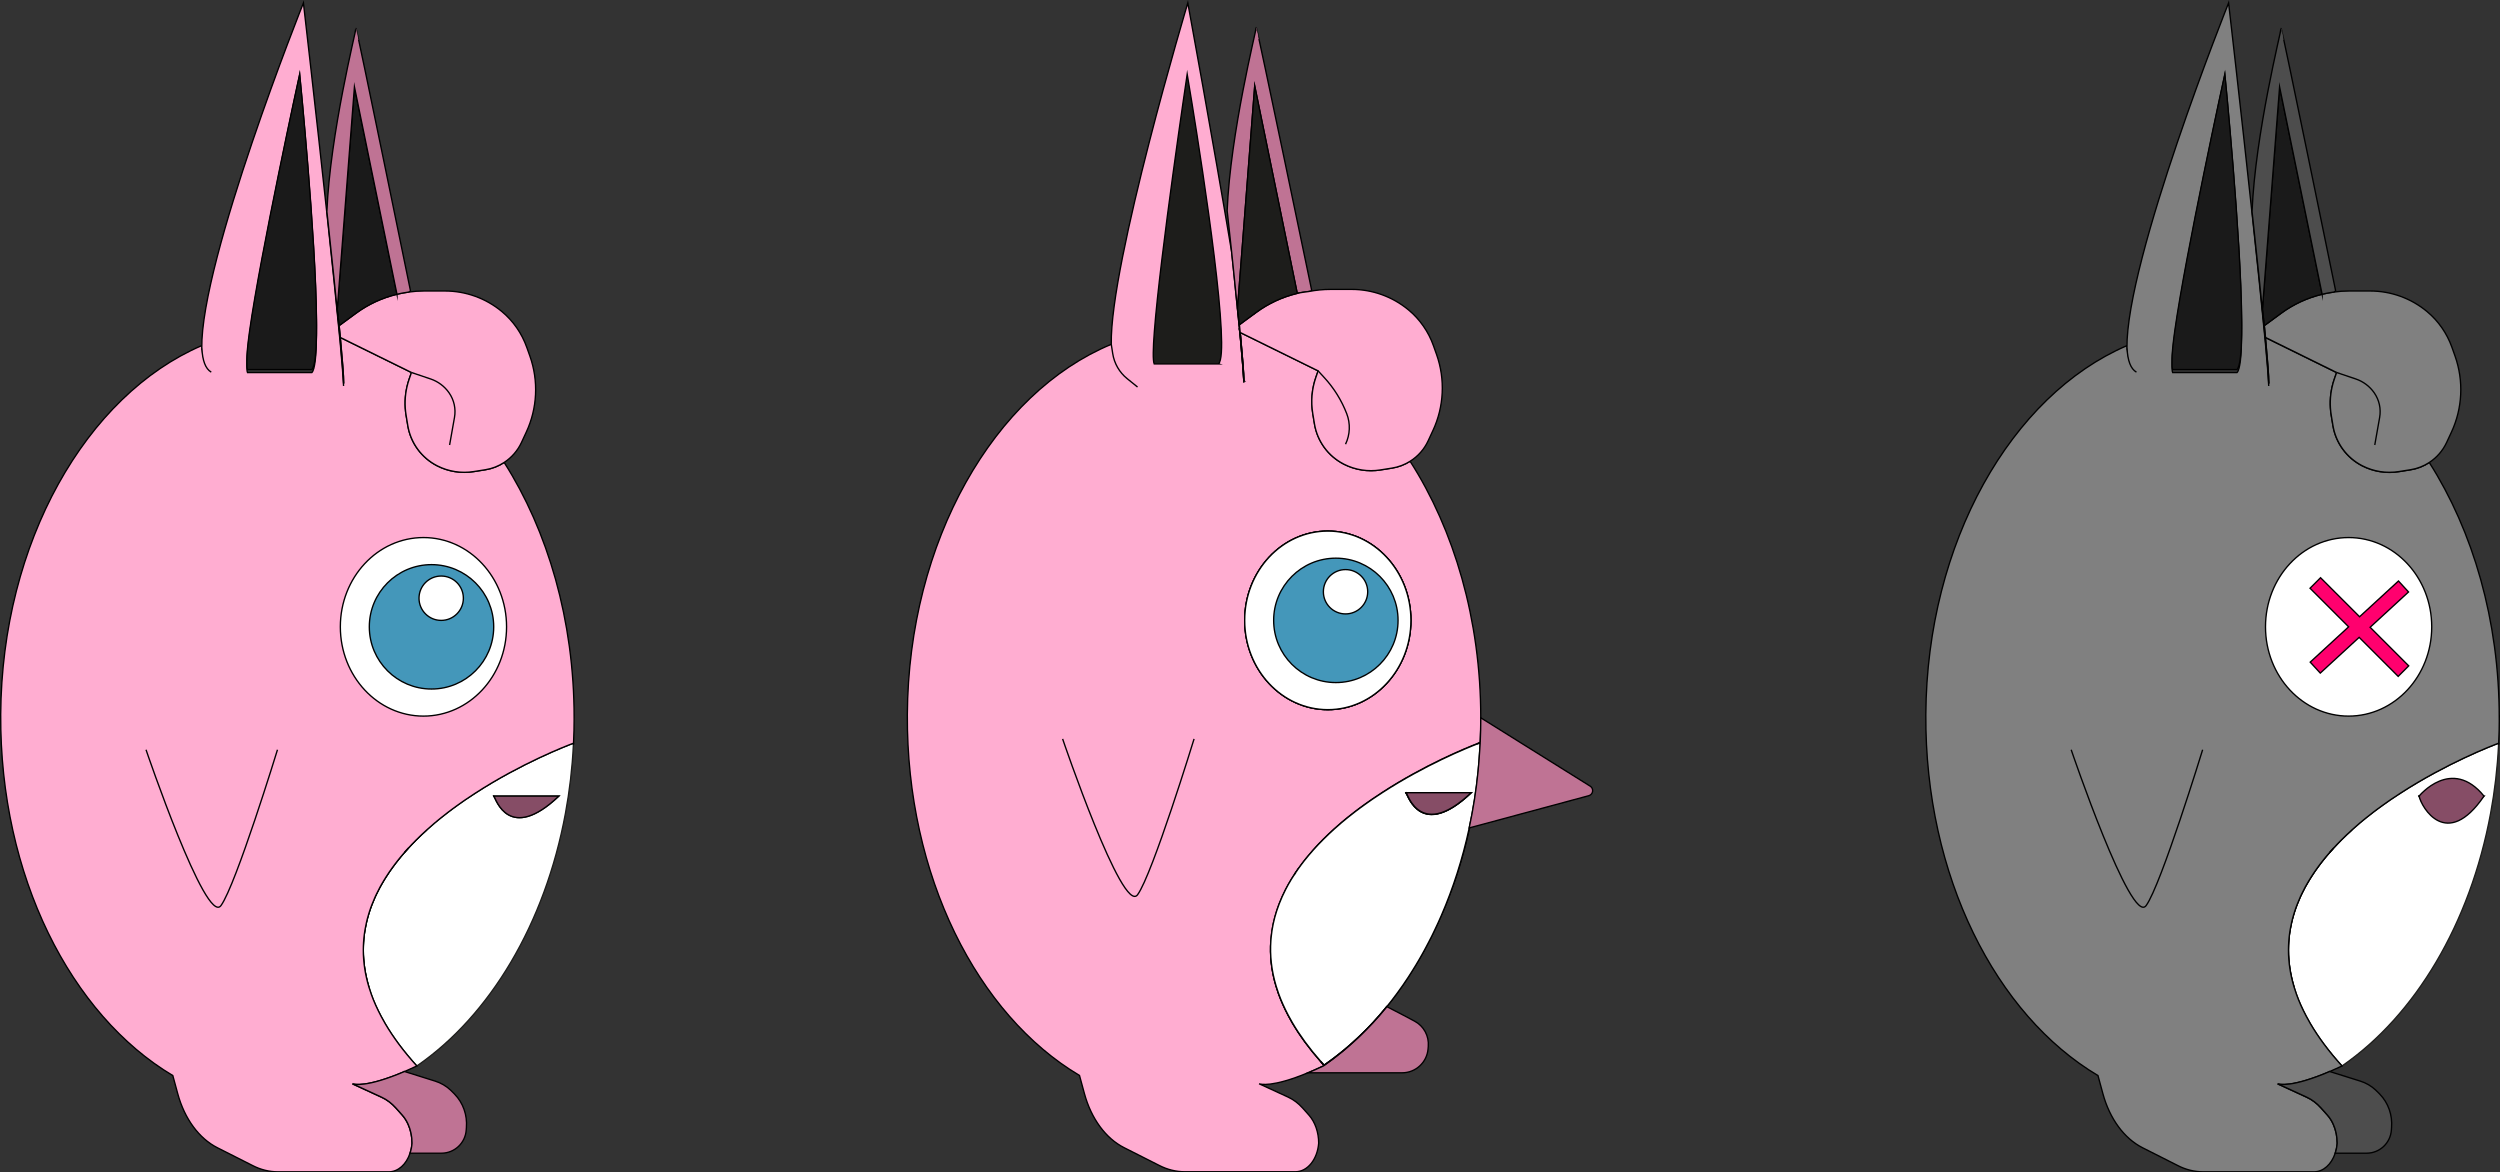 <?xml version="1.0" encoding="UTF-8"?>
<svg id="Calque_2" xmlns="http://www.w3.org/2000/svg" viewBox="0 0 1818.03 852.63">
  <rect x="0" y="0" width="1818.03" height="852.63" fill="#333333" stroke="none"/>
  <defs>
    <style>
      .cls-1 {
        fill: none;
      }

      .cls-1, .cls-2, .cls-3, .cls-4, .cls-5, .cls-6, .cls-7, .cls-8, .cls-9, .cls-10, .cls-11, .cls-12 {
        stroke-miterlimit: 10;
      }

      .cls-1, .cls-2, .cls-3, .cls-4, .cls-5, .cls-6, .cls-8, .cls-9, .cls-10, .cls-11, .cls-12 {
        stroke: #000;
      }

      .cls-2 {
        fill: gray;
      }

      .cls-3, .cls-7 {
        fill: #fff;
      }

      .cls-4 {
        fill: #bf7394;
      }

      .cls-5 {
        fill: #864d66;
      }

      .cls-6 {
        fill: #1a1a1a;
      }

      .cls-7 {
        stroke: #1d1d1b;
      }

      .cls-8 {
        fill: #4497ba;
      }

      .cls-9 {
        fill: #1d1d1b;
      }

      .cls-10 {
        fill: #ffadd1;
      }

      .cls-11 {
        fill: #ff006e;
      }

      .cls-12 {
        fill: #4d4d4d;
      }
    </style>
  </defs>
  <g id="personnages">
    <g id="rondoudou">
      <g id="grodoudou_death">
        <g>
          <g>
            <path class="cls-7" d="M359.19,578.93h47.21c-36.11,34.24-45.85,2.11-47.21,0ZM345.5,576.88c-2.4,1.52-4.8,3.12-7.21,4.78-.13.08-.24.16-.37.27-.59.43-1.17.83-1.76,1.23-1.2.8-2.38,1.63-3.55,2.51-1.07.75-2.13,1.52-3.2,2.32-.11.08-.21.16-.32.24-1.07.8-2.13,1.6-3.2,2.4-1.76,1.33-3.5,2.72-5.23,4.11-.56.45-1.15.93-1.71,1.39-.11.08-.21.16-.29.24-.93.77-1.84,1.52-2.78,2.3-1.81,1.57-3.63,3.15-5.42,4.75-2.7,2.43-5.31,4.91-7.85,7.45-2.05,2.05-4.08,4.16-6.03,6.32-.64.69-1.31,1.41-1.95,2.13v.03c-.21.24-.4.45-.59.69-.91,1.04-1.81,2.08-2.7,3.15-.48.56-.93,1.15-1.39,1.71-.29.37-.59.75-.88,1.12-.61.75-1.2,1.49-1.76,2.27-.59.75-1.15,1.52-1.71,2.3-.13.19-.29.4-.43.59-.69.96-1.39,1.95-2.05,2.91-.8,1.2-1.57,2.38-2.35,3.58-.51.8-1.01,1.6-1.49,2.4-.51.8-.99,1.63-1.44,2.43-.48.8-.93,1.63-1.39,2.43-.96,1.76-1.87,3.55-2.72,5.36-.29.61-.59,1.23-.88,1.87-.83,1.81-1.6,3.66-2.3,5.5-.35.85-.64,1.68-.96,2.54-.35.99-.69,2-1.01,3.02-.24.77-.51,1.6-.72,2.4-.53,1.79-1.01,3.58-1.41,5.42-.37,1.57-.69,3.2-.96,4.8-.11.59-.19,1.15-.27,1.71-.11.61-.19,1.2-.27,1.79-.13.93-.24,1.89-.32,2.83-.11.85-.19,1.73-.21,2.62-.03.08-.03.13-.03.21v.03c-.05.96-.11,1.89-.13,2.86-.03.96-.05,1.95-.05,2.91,0,1.12.03,2.27.05,3.44.05.91.11,1.81.16,2.72,0,.21.03.43.05.61.08,1.09.19,2.16.29,3.26.03.08.03.19.03.29l.4,2.96c.16,1.12.37,2.24.56,3.39.21,1.15.45,2.3.72,3.44.51,2.3,1.12,4.59,1.81,6.94,0,0,.03.03.03.05.53,1.68,1.09,3.39,1.68,5.1.93,2.62,1.97,5.23,3.15,7.87,1.2,2.67,2.51,5.36,3.95,8.09.93,1.76,1.92,3.55,2.96,5.34,5.84,9.98,13.45,20.28,23.08,30.9,53.16-36.64,93.22-103.41,108.08-183.77,2.99-16.12,4.96-32.77,5.79-49.85.03-.29.03-.56.05-.85v-.24c-4.96,1.84-37.68,14.44-71.58,36.43Z"/>
            <path class="cls-10" d="M302.6,610.86c-28.24,28.24-47.13,64.26-34.32,106.96-12.94-42.78,6.03-78.84,34.32-106.96Z"/>
            <path class="cls-10" d="M302.6,610.86c2.54-2.59,5.15-5.04,7.85-7.45-2.7,2.43-5.31,4.91-7.85,7.45Z"/>
            <path class="cls-10" d="M417.53,521.98c0,6.19-.16,12.36-.45,18.47-4.96,1.84-37.68,14.44-71.58,36.43-2.4,1.52-4.8,3.12-7.21,4.78-.13.08-.24.16-.37.27-.59.37-1.17.8-1.76,1.23-1.2.8-2.38,1.63-3.55,2.51-1.07.75-2.13,1.52-3.2,2.32-.11.08-.21.16-.32.24-1.07.8-2.13,1.6-3.2,2.4-1.76,1.33-3.5,2.72-5.23,4.11-.56.45-1.15.93-1.71,1.39-.11.08-.21.16-.29.24-.93.77-1.84,1.52-2.78,2.3-1.81,1.55-3.63,3.12-5.42,4.75-2.7,2.43-5.31,4.91-7.85,7.45-2.05,2.05-4.08,4.16-6.03,6.32-.64.69-1.31,1.41-1.95,2.13v.03c-.21.24-.4.45-.59.69-.91,1.04-1.81,2.08-2.7,3.15-.48.56-.93,1.15-1.39,1.71-.29.37-.59.75-.88,1.12-.61.75-1.2,1.49-1.76,2.27-.59.75-1.15,1.52-1.71,2.3-.13.19-.29.4-.43.59-.72.96-1.39,1.92-2.05,2.91-.83,1.2-1.6,2.38-2.35,3.58-.53.8-1.01,1.6-1.49,2.4-.51.8-.99,1.6-1.44,2.43-.48.8-.93,1.63-1.39,2.43-.96,1.76-1.87,3.55-2.72,5.36-.32.61-.61,1.25-.88,1.87-.83,1.81-1.6,3.66-2.3,5.5-.35.85-.64,1.68-.96,2.54-.35.99-.69,2-1.01,3.02-.24.77-.51,1.6-.72,2.4-.53,1.79-1.01,3.58-1.41,5.42-.37,1.57-.69,3.18-.96,4.8-.11.59-.19,1.15-.27,1.71-.11.59-.19,1.17-.27,1.79-.13.93-.24,1.87-.32,2.83-.08.85-.16,1.73-.21,2.62-.03.08-.03.13-.03.21v.03c-.05.93-.11,1.89-.13,2.86-.03.96-.05,1.92-.05,2.91,0,1.12.03,2.27.05,3.44.05.91.11,1.81.16,2.72,0,.21.03.43.05.61.05,1.09.16,2.16.29,3.26.03.08.03.19.03.29.11.99.24,1.97.4,2.96.16,1.12.37,2.24.56,3.39.21,1.15.45,2.3.72,3.44.51,2.3,1.12,4.59,1.81,6.94,0,0,.03.03.03.05.53,1.68,1.09,3.39,1.68,5.1.93,2.62,1.97,5.23,3.15,7.87,1.2,2.67,2.51,5.36,3.95,8.09.93,1.76,1.92,3.55,2.96,5.34,5.84,9.98,13.45,20.28,23.08,30.9-3.2,1.52-6.19,2.86-8.99,4.06h-.03v.03c-27.81,11.88-36.8,9.29-37.82,8.91l21.24,9.77c3.79,1.73,7.31,4.38,10.41,7.85l4.62,5.18c1.65,1.87,3.07,4.06,4.16,6.49,1.89,4.14,2.91,8.94,2.91,13.9-.19,2.59-.69,5.02-1.47,7.29-2.64,7.98-8.57,13.5-15.43,13.5h-80.52c-6.38,0-12.7-1.55-18.63-4.64l-25.43-12.86c-13.4-6.75-23.94-21.11-28.9-39.34l-3.58-13.18C51.51,738.07-.19,636.98.51,519.58c.77-125.19,62.21-232.18,146.22-268.26.03-.03.05-.05.08-.05.45,8.73,2.56,14.76,6.83,17.16l96.21,9.98h.08c0-4.75-.93-16.65-2.46-32.99l7.58,3.74,44.17,21.75-1.63,4.67c-.64,1.81-1.17,3.66-1.6,5.55-1.6,6.83-1.81,13.93-.67,20.9l1.25,7.58c1.04,6.27,3.55,12.12,7.21,17.11,3.66,4.99,8.46,9.13,14.14,12.04,8.19,4.19,17.53,5.66,26.63,4.19l8.38-1.33c4.99-.77,9.63-2.64,13.72-5.31,31.7,49.75,50.87,114.68,50.87,185.69Z"/>
            <path class="cls-10" d="M296.58,617.18c-.85.93-1.71,1.89-2.54,2.86.19-.24.37-.45.59-.69v-.03c.64-.72,1.31-1.44,1.95-2.13Z"/>
            <path class="cls-1" d="M417.01,541.55c.03-.29.03-.56.05-.85v-.24"/>
            <path class="cls-10" d="M249.85,280.68c-.27-6-1.12-16.71-2.38-30.54v-.03c-.11-.78-.16-1.56-.24-2.39-.05-.65-.11-1.29-.19-1.94-.13-1.45-.29-2.93-.43-4.41-1.04-11.06-2.32-23.63-3.71-37.08-1.39-13.51-2.91-27.9-4.48-42.54-.19-1.61-.35-3.28-.53-4.95-.05-.38-.08-.78-.13-1.16-.03-.16-.03-.32-.05-.48v-.08C229.7,80.68,220.65,2.13,220.65,2.13c0,0-74.81,186.9-73.92,251.24.03-.03.05-.05.08-.05.45,8.8,2.56,14.88,6.83,17.3M230.15,241.67c.03.91,0,1.8,0,2.66-.16,14.45-1.15,24.38-3.36,26.61h-46.81c-.4-1-.53-3.01-.43-5.84,0-.11-.03-.22,0-.32-.16-4.36.59-12.08,1.95-22.06,7.93-57.1,36.43-188.38,36.43-188.38,0,0,11.82,119.55,12.22,179.99.03,1.45.03,2.88.03,4.28,0,1.05,0,2.07-.03,3.07Z"/>
            <path class="cls-6" d="M230.18,236.66c0,1.04,0,2.05-.03,3.04.03.91,0,1.79,0,2.64-.16,14.33-1.15,24.18-3.36,26.39h-46.81c-.4-.99-.53-2.99-.43-5.79,0-.11-.03-.21,0-.32-.16-4.32.59-11.98,1.95-21.88,7.93-56.63,36.43-186.84,36.43-186.84,0,0,11.82,118.57,12.22,178.51.03,1.44.03,2.86.03,4.24Z"/>
            <path class="cls-10" d="M382.67,314.33l-3.44,7.42c-2.8,6-7.18,11-12.57,14.54-4.08,2.67-8.73,4.54-13.72,5.31l-8.38,1.33c-9.1,1.47-18.44,0-26.63-4.19-5.68-2.91-10.49-7.05-14.14-12.04-3.66-4.99-6.16-10.84-7.21-17.11l-1.25-7.58c-1.15-6.97-.93-14.06.67-20.9.43-1.89.96-3.74,1.6-5.55l1.63-4.67-44.17-21.75-7.58-3.74v-.03c-.11-.77-.16-1.55-.24-2.35-.05-.64-.11-1.28-.19-1.92-.13-1.41-.29-2.86-.43-4.32l12.06-8.86c8.99-6.65,19.19-11.34,29.92-13.93l.08-.03c2.8-.67,5.63-1.17,8.49-1.57,3.68-.53,7.39-.77,11.13-.77h15.32c15.05,0,29.65,5.26,41.26,14.87,4.16,3.44,7.82,7.45,10.86,11.82,3.07,4.4,5.52,9.18,7.34,14.28l2.27,6.38c6.38,18.09,5.42,37.98-2.67,55.35Z"/>
            <ellipse class="cls-3" cx="307.94" cy="455.84" rx="60.44" ry="64.92"/>
            <circle class="cls-8" cx="313.8" cy="455.84" r="45.23"/>
            <circle class="cls-3" cx="320.84" cy="435.03" r="16.13"/>
            <path class="cls-10" d="M106.19,545.22s43.61,128.31,54.51,113.32c10.9-14.99,41.08-113.32,41.08-113.32"/>
            <path class="cls-5" d="M406.4,578.93c-36.11,34.24-45.85,2.11-47.21,0h47.21Z"/>
            <path class="cls-3" d="M359.19,578.93h-.16c.03-.16.08-.13.16,0Z"/>
            <path class="cls-4" d="M330.58,795.65c6.26,6.43,9.3,15.3,8.6,24.24-.05.61-.09,1.21-.13,1.82-.61,9.51-8.5,16.91-18.03,16.91h-22.85c.77-2.27,1.28-4.7,1.47-7.29,0-4.96-1.01-9.77-2.91-13.9-1.09-2.43-2.51-4.62-4.16-6.49l-4.62-5.18c-3.1-3.47-6.62-6.11-10.41-7.85l-21.24-9.77c1.01.37,10.01,2.96,37.82-8.91v-.03h.03l22.36,7.02c4.14,1.3,7.93,3.51,11.1,6.48.95.89,1.96,1.89,2.97,2.93Z"/>
            <path class="cls-6" d="M288.68,213.98l-.08.03c-10.73,2.59-20.92,7.29-29.92,13.93l-12.06,8.86-1.36-11.88.08-1.09,12.41-160.63,30.93,150.78Z"/>
            <path class="cls-10" d="M299.22,270.9l13.89,4.67c5.45,1.83,10.17,5.37,13.46,10.09h0c3.63,5.21,5.05,11.64,3.94,17.89l-3.55,20.05"/>
            <path class="cls-4" d="M298.53,211.63l-1.36.77c-2.86.4-5.68.91-8.49,1.57l-30.93-150.78-12.41,160.63-.08,1.09,1.36,11.88c.13,1.47.29,2.91.43,4.32.08.64.13,1.28.19,1.92.08.8.13,1.57.24,2.35v.03c1.52,16.33,2.46,28.24,2.46,32.99h-.08c-.27-5.95-1.12-16.57-2.38-30.29v-.03c-.11-.77-.16-1.55-.24-2.38-.05-.64-.11-1.28-.19-1.92-.13-1.44-.29-2.91-.43-4.38-1.04-10.97-2.32-23.43-3.71-36.78-1.39-13.4-2.91-27.68-4.48-42.19-.19-1.6-.35-3.26-.53-4.91-.05-.37-.08-.77-.13-1.15-.03-.16-.03-.32-.05-.48v-.08c2.32-56.39,21.16-131.28,21.16-133.33.56-.03,39.66,191.14,39.66,191.14Z"/>
          </g>
          <g>
            <path class="cls-7" d="M1759.19,578.93h47.21c-36.11,34.24-45.85,2.11-47.21,0ZM1745.5,576.88c-2.4,1.52-4.8,3.12-7.21,4.78-.13.08-.24.16-.37.27-.59.43-1.17.83-1.76,1.23-1.2.8-2.38,1.63-3.55,2.51-1.07.75-2.13,1.52-3.2,2.32-.11.08-.21.16-.32.24-1.07.8-2.13,1.6-3.2,2.4-1.76,1.33-3.5,2.72-5.23,4.11-.56.45-1.15.93-1.71,1.39-.11.08-.21.16-.29.24-.93.77-1.84,1.52-2.78,2.3-1.81,1.57-3.63,3.15-5.42,4.75-2.7,2.43-5.31,4.91-7.85,7.45-2.05,2.05-4.08,4.16-6.03,6.32-.64.69-1.31,1.41-1.95,2.13v.03c-.21.24-.4.45-.59.69-.91,1.04-1.81,2.08-2.7,3.15-.48.56-.93,1.15-1.39,1.71-.29.37-.59.75-.88,1.12-.61.75-1.2,1.49-1.76,2.27-.59.75-1.15,1.52-1.71,2.3-.13.19-.29.4-.43.59-.69.96-1.39,1.95-2.05,2.91-.8,1.2-1.57,2.38-2.35,3.58-.51.8-1.01,1.6-1.49,2.4-.51.8-.99,1.63-1.44,2.43-.48.8-.93,1.63-1.39,2.43-.96,1.76-1.87,3.55-2.72,5.36-.29.61-.59,1.23-.88,1.87-.83,1.81-1.6,3.66-2.3,5.5-.35.85-.64,1.68-.96,2.54-.35.99-.69,2-1.01,3.02-.24.77-.51,1.6-.72,2.4-.53,1.79-1.01,3.58-1.41,5.42-.37,1.57-.69,3.2-.96,4.8-.11.59-.19,1.15-.27,1.71-.11.61-.19,1.2-.27,1.79-.13.93-.24,1.89-.32,2.83-.11.85-.19,1.73-.21,2.62-.03.08-.03.13-.03.21v.03c-.05.96-.11,1.89-.13,2.86-.03.96-.05,1.95-.05,2.91,0,1.12.03,2.27.05,3.44.05.91.11,1.81.16,2.72,0,.21.03.43.05.61.08,1.09.19,2.16.29,3.26.03.08.03.19.03.29l.4,2.96c.16,1.12.37,2.24.56,3.39.21,1.15.45,2.3.72,3.44.51,2.3,1.12,4.59,1.81,6.94,0,0,.03.03.03.05.53,1.68,1.09,3.39,1.68,5.1.93,2.62,1.97,5.23,3.15,7.87,1.2,2.67,2.51,5.36,3.95,8.09.93,1.76,1.92,3.55,2.96,5.34,5.84,9.98,13.45,20.28,23.08,30.9,53.16-36.64,93.22-103.41,108.08-183.77,2.99-16.12,4.96-32.77,5.79-49.85.03-.29.03-.56.05-.85v-.24c-4.96,1.84-37.68,14.44-71.58,36.43Z"/>
            <path class="cls-10" d="M1702.6,610.86c-28.24,28.24-47.13,64.26-34.32,106.96-12.94-42.78,6.03-78.84,34.32-106.96Z"/>
            <path class="cls-10" d="M1702.6,610.86c2.54-2.59,5.15-5.04,7.85-7.45-2.7,2.43-5.31,4.91-7.85,7.45Z"/>
            <path class="cls-2" d="M1817.53,521.98c0,6.19-.16,12.36-.45,18.47-4.96,1.84-37.68,14.44-71.58,36.43-2.4,1.52-4.8,3.12-7.21,4.78-.13.08-.24.16-.37.27-.59.37-1.17.8-1.76,1.23-1.2.8-2.38,1.63-3.55,2.51-1.07.75-2.13,1.52-3.2,2.32-.11.08-.21.16-.32.24-1.07.8-2.13,1.6-3.2,2.4-1.76,1.33-3.5,2.72-5.23,4.11-.56.45-1.15.93-1.71,1.39-.11.08-.21.16-.29.24-.93.77-1.84,1.52-2.78,2.3-1.81,1.55-3.63,3.12-5.42,4.75-2.7,2.43-5.31,4.91-7.85,7.45-2.05,2.05-4.08,4.16-6.03,6.32-.64.69-1.31,1.41-1.95,2.13v.03c-.21.24-.4.45-.59.69-.91,1.04-1.81,2.08-2.7,3.15-.48.56-.93,1.15-1.39,1.71-.29.37-.59.75-.88,1.12-.61.75-1.2,1.49-1.76,2.27-.59.75-1.15,1.52-1.71,2.3-.13.19-.29.4-.43.59-.72.96-1.39,1.92-2.05,2.91-.83,1.2-1.6,2.38-2.35,3.58-.53.8-1.01,1.6-1.49,2.4-.51.8-.99,1.6-1.44,2.43-.48.8-.93,1.63-1.39,2.43-.96,1.76-1.87,3.55-2.72,5.36-.32.61-.61,1.25-.88,1.87-.83,1.81-1.6,3.66-2.3,5.5-.35.85-.64,1.68-.96,2.54-.35.99-.69,2-1.01,3.02-.24.77-.51,1.6-.72,2.4-.53,1.79-1.01,3.58-1.41,5.42-.37,1.57-.69,3.18-.96,4.8-.11.59-.19,1.15-.27,1.71-.11.59-.19,1.17-.27,1.79-.13.93-.24,1.87-.32,2.83-.08.85-.16,1.73-.21,2.62-.03.08-.03.13-.03.21v.03c-.05.93-.11,1.89-.13,2.86-.03.96-.05,1.92-.05,2.91,0,1.12.03,2.27.05,3.44.05.91.11,1.81.16,2.72,0,.21.03.43.05.61.05,1.09.16,2.16.29,3.26.03.08.03.19.03.29.11.99.24,1.97.4,2.96.16,1.12.37,2.24.56,3.39.21,1.15.45,2.3.72,3.44.51,2.3,1.12,4.59,1.81,6.94,0,0,.03.03.03.05.53,1.68,1.09,3.39,1.68,5.1.93,2.62,1.97,5.23,3.15,7.87,1.2,2.67,2.51,5.36,3.95,8.09.93,1.76,1.92,3.55,2.96,5.34,5.84,9.98,13.45,20.28,23.08,30.9-3.2,1.52-6.19,2.86-8.99,4.06h-.03v.03c-27.81,11.88-36.8,9.29-37.82,8.91l21.24,9.77c3.79,1.73,7.31,4.38,10.41,7.85l4.62,5.18c1.65,1.87,3.07,4.06,4.16,6.49,1.89,4.14,2.91,8.94,2.91,13.9-.19,2.59-.69,5.02-1.47,7.29-2.64,7.98-8.57,13.5-15.43,13.5h-80.52c-6.38,0-12.7-1.55-18.63-4.64l-25.43-12.86c-13.4-6.75-23.94-21.11-28.9-39.34l-3.58-13.18c-74.19-44.03-125.89-145.13-125.19-262.53.77-125.19,62.21-232.18,146.22-268.26.03-.03.05-.05.08-.05.45,8.73,2.56,14.76,6.83,17.16l96.21,9.98h.08c0-4.75-.93-16.65-2.46-32.99l7.58,3.74,44.17,21.75-1.63,4.67c-.64,1.81-1.17,3.66-1.6,5.55-1.6,6.83-1.81,13.93-.67,20.9l1.25,7.58c1.04,6.27,3.55,12.12,7.21,17.11,3.66,4.99,8.46,9.13,14.14,12.04,8.19,4.19,17.53,5.66,26.63,4.19l8.38-1.33c4.99-.77,9.63-2.64,13.72-5.31,31.7,49.75,50.87,114.68,50.87,185.69Z"/>
            <path class="cls-10" d="M1696.58,617.18c-.85.93-1.71,1.89-2.54,2.86.19-.24.37-.45.59-.69v-.03c.64-.72,1.31-1.44,1.95-2.13Z"/>
            <path class="cls-1" d="M1817.01,541.55c.03-.29.03-.56.05-.85v-.24"/>
            <path class="cls-2" d="M1649.85,280.68c-.27-6-1.12-16.71-2.38-30.54v-.03c-.11-.78-.16-1.56-.24-2.39-.05-.65-.11-1.29-.19-1.94-.13-1.45-.29-2.93-.43-4.41-1.04-11.06-2.32-23.63-3.71-37.08-1.39-13.51-2.91-27.9-4.48-42.54-.19-1.61-.35-3.28-.53-4.95-.05-.38-.08-.78-.13-1.16-.03-.16-.03-.32-.05-.48v-.08c-8.01-74.4-17.05-152.94-17.05-152.94,0,0-74.81,186.9-73.92,251.24.03-.03.05-.05.08-.05.45,8.8,2.56,14.88,6.83,17.3M1630.15,241.67c.03.91,0,1.8,0,2.66-.16,14.45-1.15,24.38-3.36,26.61h-46.81c-.4-1-.53-3.01-.43-5.84,0-.11-.03-.22,0-.32-.16-4.36.59-12.08,1.95-22.06,7.93-57.1,36.43-188.38,36.43-188.38,0,0,11.82,119.55,12.22,179.99.03,1.45.03,2.88.03,4.28,0,1.05,0,2.07-.03,3.07Z"/>
            <path class="cls-6" d="M1630.18,236.66c0,1.04,0,2.05-.03,3.04.03.91,0,1.79,0,2.64-.16,14.33-1.15,24.18-3.36,26.39h-46.81c-.4-.99-.53-2.99-.43-5.79,0-.11-.03-.21,0-.32-.16-4.32.59-11.98,1.95-21.88,7.93-56.63,36.43-186.84,36.43-186.84,0,0,11.82,118.57,12.22,178.51.03,1.44.03,2.86.03,4.24Z"/>
            <path class="cls-2" d="M1782.67,314.33l-3.44,7.42c-2.8,6-7.18,11-12.57,14.54-4.08,2.67-8.73,4.54-13.72,5.31l-8.38,1.33c-9.1,1.47-18.44,0-26.63-4.19-5.68-2.91-10.49-7.05-14.14-12.04-3.66-4.99-6.16-10.84-7.21-17.11l-1.25-7.58c-1.15-6.97-.93-14.06.67-20.9.43-1.89.96-3.74,1.6-5.55l1.63-4.67-44.17-21.75-7.58-3.74v-.03c-.11-.77-.16-1.55-.24-2.35-.05-.64-.11-1.28-.19-1.92-.13-1.41-.29-2.86-.43-4.32l12.06-8.86c8.99-6.65,19.19-11.34,29.92-13.93l.08-.03c2.8-.67,5.63-1.17,8.49-1.57,3.68-.53,7.39-.77,11.13-.77h15.32c15.05,0,29.65,5.26,41.26,14.87,4.16,3.44,7.82,7.45,10.86,11.82,3.07,4.4,5.52,9.18,7.34,14.28l2.27,6.38c6.38,18.09,5.42,37.98-2.67,55.35Z"/>
            <ellipse class="cls-3" cx="1707.94" cy="455.84" rx="60.44" ry="64.92"/>
            <path class="cls-2" d="M1506.19,545.22s43.61,128.31,54.51,113.32c10.9-14.99,41.08-113.32,41.08-113.32"/>
            <path class="cls-5" d="M1806.4,578.93c-27.1,39.67-45.44,8.39-47.21,0,0,0,23.61-28.97,47.21,0Z"/>
            <path class="cls-3" d="M1759.19,578.93h-.16c.03-.16.08-.13.16,0Z"/>
            <path class="cls-12" d="M1730.58,795.65c6.26,6.43,9.3,15.3,8.6,24.24-.05.61-.09,1.21-.13,1.82-.61,9.51-8.5,16.91-18.03,16.91h-22.85c.77-2.27,1.28-4.7,1.47-7.29,0-4.96-1.01-9.77-2.91-13.9-1.09-2.43-2.51-4.62-4.16-6.49l-4.62-5.18c-3.1-3.47-6.62-6.11-10.41-7.85l-21.24-9.77c1.01.37,10.01,2.96,37.82-8.91v-.03h.03l22.36,7.02c4.14,1.3,7.93,3.51,11.1,6.48.95.89,1.96,1.89,2.97,2.93Z"/>
            <path class="cls-6" d="M1688.68,213.98l-.08.03c-10.73,2.59-20.92,7.29-29.92,13.93l-12.06,8.86-1.36-11.88.08-1.09,12.41-160.63,30.93,150.78Z"/>
            <path class="cls-2" d="M1699.22,270.9l13.89,4.67c5.45,1.83,10.17,5.37,13.46,10.09h0c3.63,5.21,5.05,11.64,3.94,17.89l-3.55,20.05"/>
            <path class="cls-12" d="M1698.53,211.63l-1.36.77c-2.86.4-5.68.91-8.49,1.57l-30.93-150.78-12.41,160.63-.08,1.09,1.36,11.88c.13,1.47.29,2.91.43,4.32.08.64.13,1.28.19,1.92.08.8.13,1.57.24,2.35v.03c1.52,16.33,2.46,28.24,2.46,32.99h-.08c-.27-5.95-1.12-16.57-2.38-30.29v-.03c-.11-.77-.16-1.55-.24-2.38-.05-.64-.11-1.28-.19-1.92-.13-1.44-.29-2.91-.43-4.38-1.04-10.97-2.32-23.43-3.71-36.78-1.39-13.4-2.91-27.68-4.48-42.19-.19-1.6-.35-3.26-.53-4.91-.05-.37-.08-.77-.13-1.15-.03-.16-.03-.32-.05-.48v-.08c2.32-56.39,21.16-131.28,21.16-133.33.56-.03,39.66,191.14,39.66,191.14Z"/>
            <polygon class="cls-11" points="1751.64 484.22 1743.99 491.88 1715.6 463.49 1687.33 489.48 1680.01 481.51 1707.94 455.84 1679.88 427.77 1687.53 420.12 1715.92 448.5 1744.19 422.51 1751.51 430.48 1723.58 456.16 1751.64 484.22"/>
          </g>
          <g>
            <path class="cls-10" d="M772.74,537.34s43.61,128.31,54.52,113.31c10.89-14.97,41.07-113.31,41.07-113.31h-95.59ZM904.6,276.74c-.11-5.31-1.01-16.71-2.43-31.97v-.03c-.11-.77-.16-1.55-.24-2.35,0-.13-.03-.29-.05-.43-.08-.05-.19-.05-.27-.08.05.43.11.85.13,1.25.08.64.13,1.28.19,1.92.08.83.13,1.6.24,2.38v.03c1.17,12.97,2,23.16,2.32,29.25.03.37.03.72.05,1.04h.08c0-.32,0-.64-.03-1.01ZM993.82,748.4s0,.03-.03.05c.11-.11.21-.21.32-.32-.08.08-.19.16-.29.27ZM1022.61,576.46c.03.05.05.11.08.16.08.13.16.32.24.53.35.75.88,1.95,1.63,3.39.13.27.29.53.45.83.4.67.83,1.39,1.31,2.13.16.21.29.4.45.61.51.72,1.07,1.41,1.68,2.11.19.21.4.45.61.67.24.21.45.45.69.67.21.21.45.43.69.61.27.21.51.43.77.61.24.19.51.4.77.56.29.21.56.37.85.53.19.13.4.24.61.35,1.63.88,3.47,1.52,5.58,1.79.67.08,1.39.13,2.13.13,5.58.03,12.73-2.54,21.83-9.77,1.41-1.12,2.86-2.35,4.35-3.68.75-.64,1.49-1.33,2.27-2.08.05-.05.13-.11.19-.16h-47.21ZM965.61,386.21c-33.39,0-60.45,29.06-60.45,64.93s27.06,64.93,60.45,64.93,60.42-29.09,60.42-64.93-27.06-64.93-60.42-64.93ZM1075.05,558.82c-.05.67-.11,1.33-.16,2,.08-.72.13-1.44.21-2.16.16-1.57.29-3.18.4-4.78-.16,1.65-.29,3.31-.45,4.94ZM1076.09,545.34c-.19,2.86-.4,5.71-.59,8.54.03-.05.03-.11.03-.16.21-2.83.43-5.68.61-8.54.05-.75.08-1.52.11-2.27-.05.83-.11,1.63-.16,2.43ZM941.51,635.54h.03c.85-1.28,1.71-2.54,2.59-3.79-.91,1.25-1.76,2.51-2.62,3.79ZM1076.39,540.01c-.4.16-.91.35-1.49.59-8.81,3.39-38.75,15.64-69.63,35.68-2.4,1.52-4.8,3.12-7.21,4.78-.13.08-.24.16-.37.27-.59.43-1.17.83-1.76,1.23-1.2.8-2.38,1.63-3.55,2.51-1.07.75-2.13,1.52-3.2,2.32-.11.08-.21.16-.32.24-1.07.8-2.13,1.6-3.2,2.4-1.76,1.33-3.5,2.72-5.23,4.11-.56.45-1.15.93-1.71,1.39-.11.08-.21.16-.29.24-.93.77-1.84,1.52-2.78,2.3-1.81,1.57-3.63,3.15-5.42,4.75-2.7,2.43-5.31,4.91-7.85,7.45-1.12,1.12-2.22,2.24-3.31,3.39-.72.77-1.44,1.55-2.16,2.32-.59.61-1.15,1.25-1.68,1.87-.08.05-.13.11-.16.16-1.81,2.03-3.58,4.11-5.26,6.19-.08.11-.16.21-.21.29-.45.56-.88,1.12-1.31,1.68,4.32-5.47,9.02-10.75,14.04-15.75,2.56-2.54,5.15-5.02,7.85-7.45,1.79-1.6,3.6-3.18,5.42-4.75.93-.77,1.84-1.52,2.78-2.3.08-.08.21-.16.29-.24.59-.45,1.15-.93,1.71-1.39,1.73-1.39,3.47-2.78,5.23-4.11,1.07-.8,2.16-1.6,3.2-2.4.13-.08.21-.16.32-.24,1.07-.8,2.16-1.57,3.2-2.32,1.17-.88,2.35-1.71,3.55-2.51.59-.4,1.17-.8,1.76-1.23.13-.11.24-.19.37-.27,2.43-1.65,4.8-3.26,7.21-4.78,30.93-20.04,60.87-32.29,69.65-35.68.59-.24,1.09-.43,1.49-.59.03,0,.05-.03.05-.05v-.11h-.03ZM944.13,631.73c.67-.93,1.36-1.87,2.05-2.8.69-.93,1.39-1.84,2.11-2.78-.48.59-.96,1.2-1.41,1.81-.96,1.23-1.87,2.48-2.75,3.76Z"/>
            <path class="cls-10" d="M993.82,748.4s0,.03-.03.05c.11-.11.21-.21.32-.32-.08.08-.19.16-.29.27Z"/>
            <path class="cls-10" d="M827.26,650.65c-10.91,15-54.52-113.31-54.52-113.31h95.59s-30.18,98.34-41.07,113.31ZM886.14,264.63h-46.81c-.99-2.51-.83-11.16.13-23.62,4.24-55.59,23.88-187.1,23.88-187.1,0,0,21.99,129.43,24.74,185.63.69,13.64.24,22.95-1.95,25.09ZM979.22,762.01c-.37.32-.75.64-1.12.96-1.25,1.04-2.48,2.05-3.74,3.04-.69.59-1.41,1.15-2.13,1.68-.91.72-1.81,1.41-2.72,2.08-.8.61-1.57,1.2-2.38,1.76-1.39,1.04-2.8,2.03-4.22,3.02-.75-.8-1.47-1.63-2.16-2.43-8.62-9.77-15.53-19.27-20.92-28.47-1.04-1.79-2.03-3.58-2.96-5.34-1.44-2.72-2.75-5.42-3.95-8.09-1.17-2.64-2.22-5.26-3.15-7.87-.59-1.71-1.15-3.42-1.68-5.1,0-.03-.03-.05-.03-.05-3.47-11.53-4.62-22.6-3.87-33.14-.77,10.59.35,21.7,3.84,33.31,0,0,.03.03.03.05.51,1.68,1.07,3.39,1.65,5.1.93,2.62,2,5.23,3.18,7.87,1.17,2.67,2.51,5.36,3.92,8.09.93,1.76,1.92,3.55,2.96,5.34,5.39,9.21,12.28,18.65,20.87,28.39.72.83,1.47,1.68,2.22,2.51,1.41-.99,2.83-1.97,4.22-3.02.83-.56,1.57-1.15,2.38-1.76.91-.67,1.81-1.36,2.72-2.08.75-.53,1.44-1.09,2.13-1.68.56-.43,1.09-.85,1.63-1.28.08-.08.16-.16.27-.21,1.76-1.49,3.52-3.02,5.26-4.59-.75.64-1.49,1.28-2.24,1.92ZM965.61,386.21c-33.39,0-60.45,29.06-60.45,64.93s27.06,64.93,60.45,64.93,60.42-29.09,60.42-64.93-27.06-64.93-60.42-64.93Z"/>
            <path class="cls-10" d="M1025.44,335.45c-3.95,2.48-8.41,4.22-13.16,4.96l-8.38,1.33c-9.1,1.47-18.41,0-26.63-4.19-5.66-2.91-10.49-7.05-14.14-12.04-3.66-5.02-6.16-10.83-7.21-17.13l-1.25-7.58c-1.47-8.86-.69-17.93,2.27-26.42l1.63-4.67-53.27-26.23-2.83-1.41h-.03c-.19-.05-.37-.08-.56-.11.03.13.05.29.05.43.08.8.13,1.57.24,2.35v.03c1.41,15.26,2.32,26.66,2.43,31.97.03.37.03.69.03,1.01h-.08c-.03-.32-.03-.67-.05-1.04-.32-6.08-1.15-16.28-2.32-29.25v-.03c-.11-.77-.16-1.55-.24-2.38-.05-.64-.11-1.28-.19-1.92-.03-.4-.08-.83-.13-1.25v-.24h-.03c-.08-.88-.16-1.76-.24-2.64,0-.08-.03-.16-.03-.24-1.04-10.97-2.32-23.43-3.71-36.77-.64-6.16-1.31-12.52-1.97-19-13.4-80.09-31.84-180.86-31.84-180.86,0,0-56.71,189.16-55.67,248.27-85.08,35.23-147.52,142.99-148.3,269.19-.69,117.4,51,218.48,125.19,262.49l3.58,13.18c4.96,18.23,15.51,32.61,28.9,39.36l25.43,12.86c5.92,3.07,12.25,4.64,18.63,4.64h80.51c8.81,0,16.04-9.13,16.89-20.82,0-7.87-2.59-15.34-7.07-20.36l-4.62-5.2c-3.1-3.44-6.62-6.08-10.41-7.85l-21.24-9.77c.99.35,9.5,2.83,35.55-7.98h.03c3.44-1.44,7.18-3.1,11.26-5.02,4.62-3.18,9.1-6.59,13.48-10.25-.53.43-1.07.85-1.63,1.28-.69.59-1.39,1.15-2.13,1.68-.91.72-1.81,1.41-2.72,2.08-.8.61-1.55,1.2-2.38,1.76-1.39,1.04-2.8,2.03-4.22,3.02-.75-.83-1.49-1.68-2.22-2.51-8.59-9.74-15.48-19.19-20.87-28.39-1.04-1.79-2.03-3.58-2.96-5.34-1.41-2.72-2.75-5.42-3.92-8.09-1.17-2.64-2.24-5.26-3.18-7.87-.59-1.71-1.15-3.42-1.65-5.1,0-.03-.03-.05-.03-.05-3.5-11.61-4.62-22.71-3.84-33.31.05-.85.13-1.68.21-2.54.64-6.56,2-12.92,4-19.08.56-1.76,1.17-3.52,1.87-5.26,1.36-3.52,2.91-6.97,4.64-10.35,1.28-2.51,2.67-4.96,4.14-7.39.8-1.31,1.63-2.59,2.46-3.87v-.03c.85-1.28,1.71-2.54,2.62-3.79v-.03c.67-.96,1.33-1.89,2.05-2.8.21-.32.45-.64.69-.96.45-.61.93-1.23,1.41-1.81.43-.56.85-1.12,1.31-1.68.05-.08.13-.19.21-.29,1.68-2.08,3.44-4.16,5.26-6.19.03-.05.08-.11.16-.16.53-.61,1.09-1.25,1.68-1.87.72-.77,1.44-1.55,2.16-2.32,1.09-1.15,2.19-2.27,3.31-3.39,2.54-2.54,5.15-5.02,7.85-7.45,1.79-1.6,3.6-3.18,5.42-4.75.93-.77,1.84-1.52,2.78-2.3.08-.08.19-.16.29-.24.56-.45,1.15-.93,1.71-1.39,1.73-1.39,3.47-2.78,5.23-4.11,1.07-.8,2.14-1.6,3.2-2.4.11-.08.21-.16.32-.24,1.07-.8,2.14-1.57,3.2-2.32,1.17-.88,2.35-1.71,3.55-2.51.59-.4,1.17-.8,1.76-1.23.13-.11.24-.19.37-.27,2.4-1.65,4.8-3.26,7.21-4.78,30.88-20.04,60.82-32.29,69.63-35.68.59-.24,1.09-.43,1.49-.59,0-.03-.03-.05-.03-.08-.03-.03,0-.05.03-.08l.03.16v-.24s0-.05.03-.08c.27-5.84.4-11.74.4-17.69,0-71.41-19.4-136.66-51.4-186.54ZM965.61,516.07c-33.39,0-60.45-29.09-60.45-64.93s27.06-64.93,60.45-64.93,60.42,29.06,60.42,64.93-27.06,64.93-60.42,64.93Z"/>
            <path class="cls-10" d="M944.13,631.75c-.88,1.25-1.73,2.51-2.59,3.79,0,.03-.03.03-.03.03v-.03c.85-1.28,1.71-2.54,2.62-3.79Z"/>
            <path class="cls-10" d="M1026.03,451.14c0,35.84-27.06,64.93-60.42,64.93s-60.45-29.09-60.45-64.93,27.06-64.93,60.45-64.93,60.42,29.06,60.42,64.93Z"/>
            <path class="cls-10" d="M1076.41,540.01h-.03s-.03-.05-.03-.08c-.03-.03,0-.05.03-.08l.03.16Z"/>
            <path class="cls-10" d="M904.6,276.74l-.11-.03c-.32-6.08-1.15-16.28-2.32-29.25v-.03c-.11-.77-.16-1.55-.24-2.38-.05-.64-.11-1.28-.19-1.92-.03-.4-.08-.83-.13-1.25v-.24h-.03c-.08-.88-.16-1.76-.24-2.64l.24-.19c.05.56.11,1.09.16,1.65.05.43.11.88.13,1.31l.56.29c-.19-.05-.37-.08-.56-.11.03.13.05.29.05.43.08.8.13,1.57.24,2.35v.03c1.41,15.26,2.32,26.66,2.43,31.97Z"/>
            <path class="cls-9" d="M886.14,264.63h-46.81c-.99-2.51-.83-11.16.13-23.62,4.24-55.59,23.88-187.1,23.88-187.1,0,0,21.99,129.43,24.74,185.63.69,13.64.24,22.95-1.95,25.09Z"/>
            <path class="cls-10" d="M901.88,241.78l-.27-.13h-.03c-.08-.88-.16-1.76-.24-2.64l.24-.19c.05.56.11,1.09.16,1.65.05.43.11.88.13,1.31Z"/>
            <path class="cls-3" d="M1026.03,451.14c0,35.84-27.06,64.93-60.42,64.93s-60.45-29.09-60.45-64.93,27.06-64.93,60.45-64.93,60.42,29.06,60.42,64.93Z"/>
            <circle class="cls-8" cx="971.45" cy="451.14" r="45.23"/>
            <circle class="cls-3" cx="978.49" cy="430.33" r="16.12"/>
            <path class="cls-10" d="M868.34,537.34s-30.18,98.34-41.07,113.31c-10.91,15-54.52-113.31-54.52-113.31"/>
            <path class="cls-3" d="M1022.56,576.62c1.39,2.11,11.1,34.24,47.21,0h-47.21ZM1076.39,539.85s-.05.05-.03.08c0,.03.03.05.03.08s.03.08.03.11v-.11l-.03-.16ZM1076.41,540.11c-.05.93-.08,1.87-.16,2.8.05-.59.08-1.17.13-1.76,0-.03.03-.48.05-.77l-.03-.27ZM1068.41,602.08c-4.86,22.52-11.74,43.9-20.31,63.7-.72,1.68-1.47,3.34-2.22,4.99-.24.56-.51,1.09-.75,1.63-.37.83-.77,1.65-1.17,2.48-.67,1.49-1.39,2.96-2.11,4.43-.29.64-.61,1.31-.96,1.95-.77,1.55-1.57,3.1-2.38,4.62-.4.77-.8,1.55-1.23,2.32-.51,1.01-1.04,2-1.6,2.99-.53.99-1.07,1.97-1.63,2.96-.67,1.2-1.36,2.38-2.03,3.55-.77,1.36-1.57,2.72-2.4,4.06-.85,1.47-1.76,2.91-2.67,4.32-.91,1.49-1.87,2.99-2.83,4.46-2.56,3.95-5.23,7.77-7.98,11.5-1.15,1.57-2.3,3.1-3.47,4.62-.05.05-.11.13-.13.19-1.2,1.55-2.4,3.07-3.6,4.56-.16.16-.29.32-.4.48-.11.13-.21.24-.32.37-.77.93-1.52,1.89-2.3,2.8-.88,1.04-1.76,2.08-2.64,3.1-1.57,1.79-3.15,3.58-4.72,5.31-.8.83-1.57,1.68-2.38,2.51-.61.64-1.23,1.28-1.81,1.89-.08.08-.19.19-.27.27-.08.08-.19.16-.29.27,0,0,0,.03-.03.05-.8.83-1.63,1.63-2.43,2.43-.16.16-.32.29-.48.45-.32.32-.67.64-.99.96-.32.35-.64.64-.99.96-.48.45-.96.93-1.44,1.36-.48.48-.99.93-1.47,1.36-.77.75-1.52,1.44-2.3,2.11-.75.67-1.49,1.36-2.24,2-.75.64-1.49,1.28-2.24,1.92-.37.32-.75.64-1.12.96-1.25,1.04-2.48,2.05-3.74,3.04-.69.59-1.41,1.15-2.13,1.68-.91.72-1.81,1.41-2.72,2.08-.8.61-1.57,1.2-2.38,1.76-1.39,1.04-2.8,2.03-4.22,3.02-.75-.8-1.47-1.63-2.16-2.43-8.62-9.77-15.53-19.27-20.92-28.47-1.04-1.79-2.03-3.58-2.96-5.34-1.44-2.72-2.75-5.42-3.95-8.09-1.17-2.64-2.22-5.26-3.15-7.87-.59-1.71-1.15-3.42-1.68-5.1,0-.03-.03-.05-.03-.05-3.47-11.53-4.62-22.6-3.87-33.14-.77,10.59.35,21.7,3.84,33.31,0,0,.03.03.03.05.51,1.68,1.07,3.39,1.65,5.1.93,2.62,2,5.23,3.18,7.87,1.17,2.67,2.51,5.36,3.92,8.09.93,1.76,1.92,3.55,2.96,5.34,5.39,9.21,12.28,18.65,20.87,28.39.72.83,1.47,1.68,2.22,2.51,1.41-.99,2.83-1.97,4.22-3.02.83-.56,1.57-1.15,2.38-1.76.91-.67,1.81-1.36,2.72-2.08.75-.53,1.44-1.09,2.13-1.68.56-.43,1.09-.85,1.63-1.28.08-.08.16-.16.27-.21.61-.51,1.23-1.01,1.87-1.55.35-.32.72-.64,1.09-.96,1.49-1.25,2.99-2.56,4.48-3.92.77-.67,1.52-1.36,2.3-2.11.48-.43.99-.88,1.49-1.36.48-.43.93-.91,1.41-1.36.35-.32.67-.61.99-.96,1.31-1.25,2.62-2.56,3.92-3.9,1.6-1.6,3.18-3.26,4.75-4.94,1.6-1.73,3.15-3.52,4.75-5.31.85-1.01,1.73-2.05,2.62-3.1.91-1.04,1.73-2.11,2.62-3.18.13-.16.27-.32.43-.48,1.2-1.49,2.38-3.02,3.58-4.56.03-.05.11-.13.13-.19,1.17-1.52,2.32-3.04,3.5-4.62,2.72-3.74,5.39-7.55,7.98-11.5.93-1.47,1.89-2.96,2.8-4.46.91-1.41,1.81-2.86,2.67-4.32.83-1.33,1.63-2.7,2.4-4.06.67-1.17,1.36-2.35,2.03-3.55.56-.99,1.12-1.97,1.63-2.96.56-.99,1.09-1.97,1.6-2.99.43-.77.83-1.55,1.23-2.32.83-1.52,1.6-3.07,2.38-4.62.35-.64.67-1.31.96-1.95,1.12-2.27,2.22-4.59,3.31-6.91,10.14-21.72,18.15-45.39,23.62-70.56.77-3.66,1.52-7.34,2.22-11.05,1.84-9.87,3.04-19.91,3.95-30.13-1.41,14.12-3.6,27.89-6.48,41.26Z"/>
            <path class="cls-3" d="M1076.36,540.17c-.4.16-.91.35-1.49.59-8.78,3.39-38.72,15.64-69.65,35.68-2.4,1.52-4.78,3.12-7.21,4.78-.13.08-.24.16-.37.27-.59.43-1.17.83-1.76,1.23-1.2.8-2.38,1.63-3.55,2.51-1.04.75-2.13,1.52-3.2,2.32-.11.08-.19.16-.32.24-1.04.8-2.14,1.6-3.2,2.4-1.76,1.33-3.5,2.72-5.23,4.11-.56.45-1.12.93-1.71,1.39-.08.08-.21.16-.29.24-.93.77-1.84,1.52-2.78,2.3-1.81,1.57-3.63,3.15-5.42,4.75-2.7,2.43-5.28,4.91-7.85,7.45-5.02,4.99-9.71,10.27-14.04,15.75-.72.93-1.41,1.84-2.11,2.78-.69.93-1.39,1.87-2.05,2.8v.03c-.88,1.25-1.73,2.51-2.59,3.79,0,.03-.03.03-.03.03-.83,1.28-1.65,2.56-2.46,3.87-1.47,2.43-2.86,4.88-4.14,7.39-1.73,3.39-3.28,6.83-4.64,10.35-.67,1.73-1.28,3.47-1.87,5.26-2,6.16-3.36,12.52-4,19.08-.08.85-.16,1.68-.21,2.54-.75,10.54.4,21.62,3.87,33.14,0,0,.03.03.03.05.53,1.68,1.09,3.39,1.68,5.1.93,2.62,1.97,5.23,3.15,7.87,1.2,2.67,2.51,5.36,3.95,8.09.93,1.76,1.92,3.55,2.96,5.34,5.39,9.21,12.3,18.71,20.92,28.47.69.8,1.41,1.63,2.16,2.43,1.41-.99,2.83-1.97,4.22-3.02.8-.56,1.57-1.15,2.38-1.76.91-.67,1.81-1.36,2.72-2.08.72-.53,1.44-1.09,2.13-1.68,1.25-.99,2.48-2,3.74-3.04.37-.32.75-.64,1.12-.96.75-.64,1.49-1.28,2.24-1.92.75-.64,1.49-1.33,2.24-2,.77-.67,1.52-1.36,2.3-2.11.48-.43.99-.88,1.47-1.36.48-.43.96-.91,1.44-1.36.35-.32.67-.61.99-.96.32-.32.67-.64.99-.96.16-.16.32-.29.48-.45.8-.8,1.63-1.6,2.43-2.43.03-.03.03-.05.03-.05.11-.11.21-.19.29-.27.08-.08.19-.19.27-.27.59-.61,1.2-1.25,1.81-1.89.8-.83,1.57-1.68,2.38-2.51,1.57-1.73,3.15-3.52,4.72-5.31.88-1.01,1.76-2.05,2.64-3.1.77-.91,1.52-1.87,2.3-2.8.11-.13.21-.24.32-.37.11-.16.24-.32.4-.48,1.2-1.49,2.4-3.02,3.6-4.56.03-.05.08-.13.13-.19,1.17-1.52,2.32-3.04,3.47-4.62,2.75-3.74,5.42-7.55,7.98-11.5.96-1.47,1.92-2.96,2.83-4.46.91-1.41,1.81-2.86,2.67-4.32.83-1.33,1.63-2.7,2.4-4.06.67-1.17,1.36-2.35,2.03-3.55.56-.99,1.09-1.97,1.63-2.96.56-.99,1.09-1.97,1.6-2.99.43-.77.83-1.55,1.23-2.32.8-1.52,1.6-3.07,2.38-4.62.35-.64.67-1.31.96-1.95.72-1.47,1.44-2.94,2.11-4.43.4-.83.8-1.65,1.17-2.48.24-.53.51-1.07.75-1.63.75-1.65,1.49-3.31,2.22-4.99,8.57-19.8,15.45-41.18,20.31-63.7,2.88-13.37,5.07-27.14,6.48-41.26.05-.67.11-1.33.16-2,.16-1.63.29-3.28.45-4.94.19-2.83.4-5.68.59-8.54.05-.8.11-1.6.16-2.43.08-.93.11-1.87.16-2.8,0,.03-.03.05-.05.05ZM1022.56,576.62h.13c-.03-.05-.05-.11-.08-.16h-.16c.03-.16.08-.13.16,0h47.21c-.05.05-.13.11-.19.16h.13c-36.11,34.24-45.82,2.11-47.21,0Z"/>
            <path class="cls-3" d="M941.51,635.54h.03s-.03.03-.03.03v-.03Z"/>
            <path class="cls-3" d="M1022.61,576.46h-.16c.03-.16.08-.13.16,0Z"/>
            <path class="cls-3" d="M1069.63,576.62h.13c-36.11,34.24-45.82,2.11-47.21,0h.13c-.03-.05-.05-.11-.08-.16h47.21c-.05.05-.13.11-.19.16Z"/>
            <path class="cls-5" d="M1069.82,576.46c-.05.05-.13.11-.19.16-.77.75-1.52,1.44-2.27,2.08-1.49,1.36-2.96,2.59-4.35,3.68-9.1,7.23-16.25,9.79-21.83,9.77-.75,0-1.47-.05-2.13-.13-2.11-.27-3.95-.91-5.58-1.79-.21-.11-.43-.21-.61-.35-.29-.16-.56-.32-.85-.53-.27-.16-.53-.37-.77-.56-.27-.19-.51-.4-.77-.61-.24-.19-.48-.4-.69-.61-.24-.21-.45-.45-.69-.67-.21-.21-.43-.45-.61-.67-.61-.69-1.17-1.39-1.68-2.11-.16-.21-.29-.4-.45-.61-.48-.75-.91-1.47-1.31-2.13-.16-.29-.29-.56-.45-.83-.75-1.44-1.28-2.64-1.63-3.39-.08-.21-.16-.4-.24-.53-.03-.05-.05-.11-.08-.16h47.21Z"/>
            <path class="cls-3" d="M1022.61,576.46h-.16c.03-.16.08-.13.16,0Z"/>
            <path class="cls-4" d="M1156.41,571.71c2.83,1.77,2.19,6.06-1.03,6.93l-86.65,23.36-.32.08c2.88-13.37,5.07-27.14,6.48-41.26.05-.67.11-1.33.16-2,.16-1.63.29-3.28.45-4.94.19-2.83.4-5.68.59-8.54.05-.8.11-1.6.16-2.43.08-.93.11-1.87.16-2.8,0,.03-.03.05-.05.05-.4.16-.91.35-1.49.59l.03-.16c.59-.24,1.09-.43,1.49-.59,0-.03-.03-.05-.03-.08-.03-.03,0-.05.03-.08l.03.16v-.24s0-.05.03-.08c.27-5.84.4-11.74.4-17.69l79.57,49.72Z"/>
            <path class="cls-4" d="M953.97,211.57l-2.27.43c-2.86.4-5.52.67-8.33,1.33l-30.93-150.78-11.72,151.58v.03l-.69,9.02-.08,1.09,1.36,11.88c.08.91.19,1.79.27,2.67l-.24.19c0-.08-.03-.16-.03-.24-1.04-10.97-2.32-23.43-3.71-36.77-.64-6.16-1.31-12.52-1.97-19-.83-7.58-1.65-15.34-2.51-23.19-.19-1.6-.35-3.26-.53-4.91-.05-.37-.08-.77-.13-1.15-.03-.16-.03-.32-.05-.48v-.08c2.32-56.39,21.16-131.27,21.16-133.33.56-.03,40.4,191.72,40.4,191.72Z"/>
            <path class="cls-10" d="M904.63,277.75h-.08c-.03-.32-.03-.67-.05-1.04-.32-6.08-1.15-16.28-2.32-29.25v-.03c-.11-.77-.16-1.55-.24-2.38-.05-.64-.11-1.28-.19-1.92-.03-.4-.08-.83-.13-1.25v-.24h-.03c-.08-.88-.16-1.76-.24-2.64l.24-.19c.05.56.11,1.09.16,1.65.05.43.11.88.13,1.31v.19c.03.13.05.29.05.43.08.8.13,1.57.24,2.35v.03c1.41,15.26,2.32,26.66,2.43,31.97.03.37.03.69.03,1.01Z"/>
            <path class="cls-10" d="M1042.01,313.14l-3.44,7.42c-2.88,6.22-7.47,11.34-13.13,14.89-3.95,2.48-8.41,4.22-13.16,4.96l-8.38,1.33c-9.1,1.47-18.41,0-26.63-4.19-5.66-2.91-10.49-7.05-14.14-12.04-3.66-5.02-6.16-10.83-7.21-17.13l-1.25-7.58c-1.47-8.86-.69-17.93,2.27-26.42l1.63-4.67-53.27-26.23-2.83-1.41h-.03l-.56-.29c-.03-.43-.08-.88-.13-1.31-.05-.56-.11-1.09-.16-1.65-.08-.88-.19-1.76-.27-2.67l2.59-1.89v-.03l9.47-6.94c8.99-6.65,19.19-11.34,29.92-13.93l.08-.03c2.8-.67,5.47-.93,8.33-1.33,5.23-1.01,10.57-1.55,15.96-1.55h15.29c15.05,0,29.65,5.26,41.26,14.86,4.16,3.44,7.82,7.42,10.86,11.82,3.07,4.38,5.55,9.18,7.34,14.28l2.27,6.38c6.38,18.09,5.42,37.98-2.67,55.35Z"/>
            <path class="cls-9" d="M943.38,213.33l-.08.03c-10.73,2.59-20.92,7.29-29.92,13.93l-9.47,6.94v.03l-2.59,1.89-1.36-11.88.08-1.09.69-9.02v-.03l11.72-151.58,30.93,150.78Z"/>
            <path class="cls-1" d="M808.13,250.4l1.06,6.79c1.12,7.14,4.85,13.61,10.47,18.15l7.57,6.12"/>
            <path class="cls-4" d="M1038.66,760.94l-.16,1.91c-.84,9.79-9.03,17.31-18.86,17.31h-68.44c3.44-1.44,7.18-3.1,11.26-5.02,4.62-3.18,9.1-6.59,13.48-10.25.08-.08.16-.16.27-.21.61-.51,1.23-1.01,1.87-1.55.35-.32.72-.64,1.09-.96,1.49-1.25,2.99-2.56,4.48-3.92.77-.67,1.52-1.36,2.3-2.11.48-.43.99-.88,1.49-1.36.48-.43.93-.91,1.41-1.36.35-.32.67-.61.99-.96,1.31-1.25,2.62-2.56,3.92-3.9,1.6-1.6,3.18-3.26,4.75-4.94,1.6-1.73,3.15-3.52,4.75-5.31.85-1.01,1.73-2.05,2.62-3.1.91-1.04,1.73-2.11,2.62-3.18l10.19,5.26,9.98,5.29c6.71,3.56,10.64,10.78,9.99,18.35Z"/>
            <path class="cls-10" d="M1008.49,732.04c-.88,1.07-1.71,2.13-2.62,3.18-.88,1.04-1.76,2.08-2.62,3.1-1.6,1.79-3.15,3.58-4.75,5.31-1.57,1.68-3.15,3.34-4.75,4.94-1.31,1.33-2.62,2.64-3.92,3.9-.32.35-.64.64-.99.96-.48.45-.93.93-1.41,1.36-.51.48-1.01.93-1.49,1.36-.77.75-1.52,1.44-2.3,2.11-1.49,1.36-2.99,2.67-4.48,3.92-.37.32-.75.64-1.09.96-.64.53-1.25,1.04-1.87,1.55-.11.05-.19.13-.27.21-.53.43-1.07.85-1.63,1.28-.69.59-1.39,1.15-2.13,1.68-.91.72-1.81,1.41-2.72,2.08-.8.61-1.55,1.2-2.38,1.76-1.39,1.04-2.8,2.03-4.22,3.02-.75-.83-1.49-1.68-2.22-2.51l.11-.08c.69.8,1.41,1.63,2.16,2.43,1.41-.99,2.83-1.97,4.22-3.02.8-.56,1.57-1.15,2.38-1.76.91-.67,1.81-1.36,2.72-2.08.72-.53,1.44-1.09,2.13-1.68,1.25-.99,2.48-2,3.74-3.04.37-.32.75-.64,1.12-.96.75-.64,1.49-1.28,2.24-1.92.75-.64,1.49-1.33,2.24-2,.77-.67,1.52-1.36,2.3-2.11.48-.43.99-.88,1.47-1.36.48-.43.96-.91,1.44-1.36.35-.32.67-.61.99-.96.32-.32.67-.64.99-.96.16-.16.32-.29.48-.45.8-.8,1.63-1.6,2.43-2.43.03-.03.03-.05.03-.05.11-.11.21-.19.29-.27.08-.08.19-.19.27-.27.59-.61,1.2-1.25,1.81-1.89.8-.83,1.57-1.68,2.38-2.51,1.57-1.73,3.15-3.52,4.72-5.31.88-1.01,1.76-2.05,2.64-3.1.77-.91,1.52-1.87,2.3-2.8l.27-.21Z"/>
            <path class="cls-10" d="M958.56,269.72l4.57,4.98c7,7.62,12.51,16.5,16.23,26.15h0c2.78,7.2,2.46,15.22-.87,22.18h0"/>
          </g>
        </g>
      </g>
    </g>
  </g>
</svg>